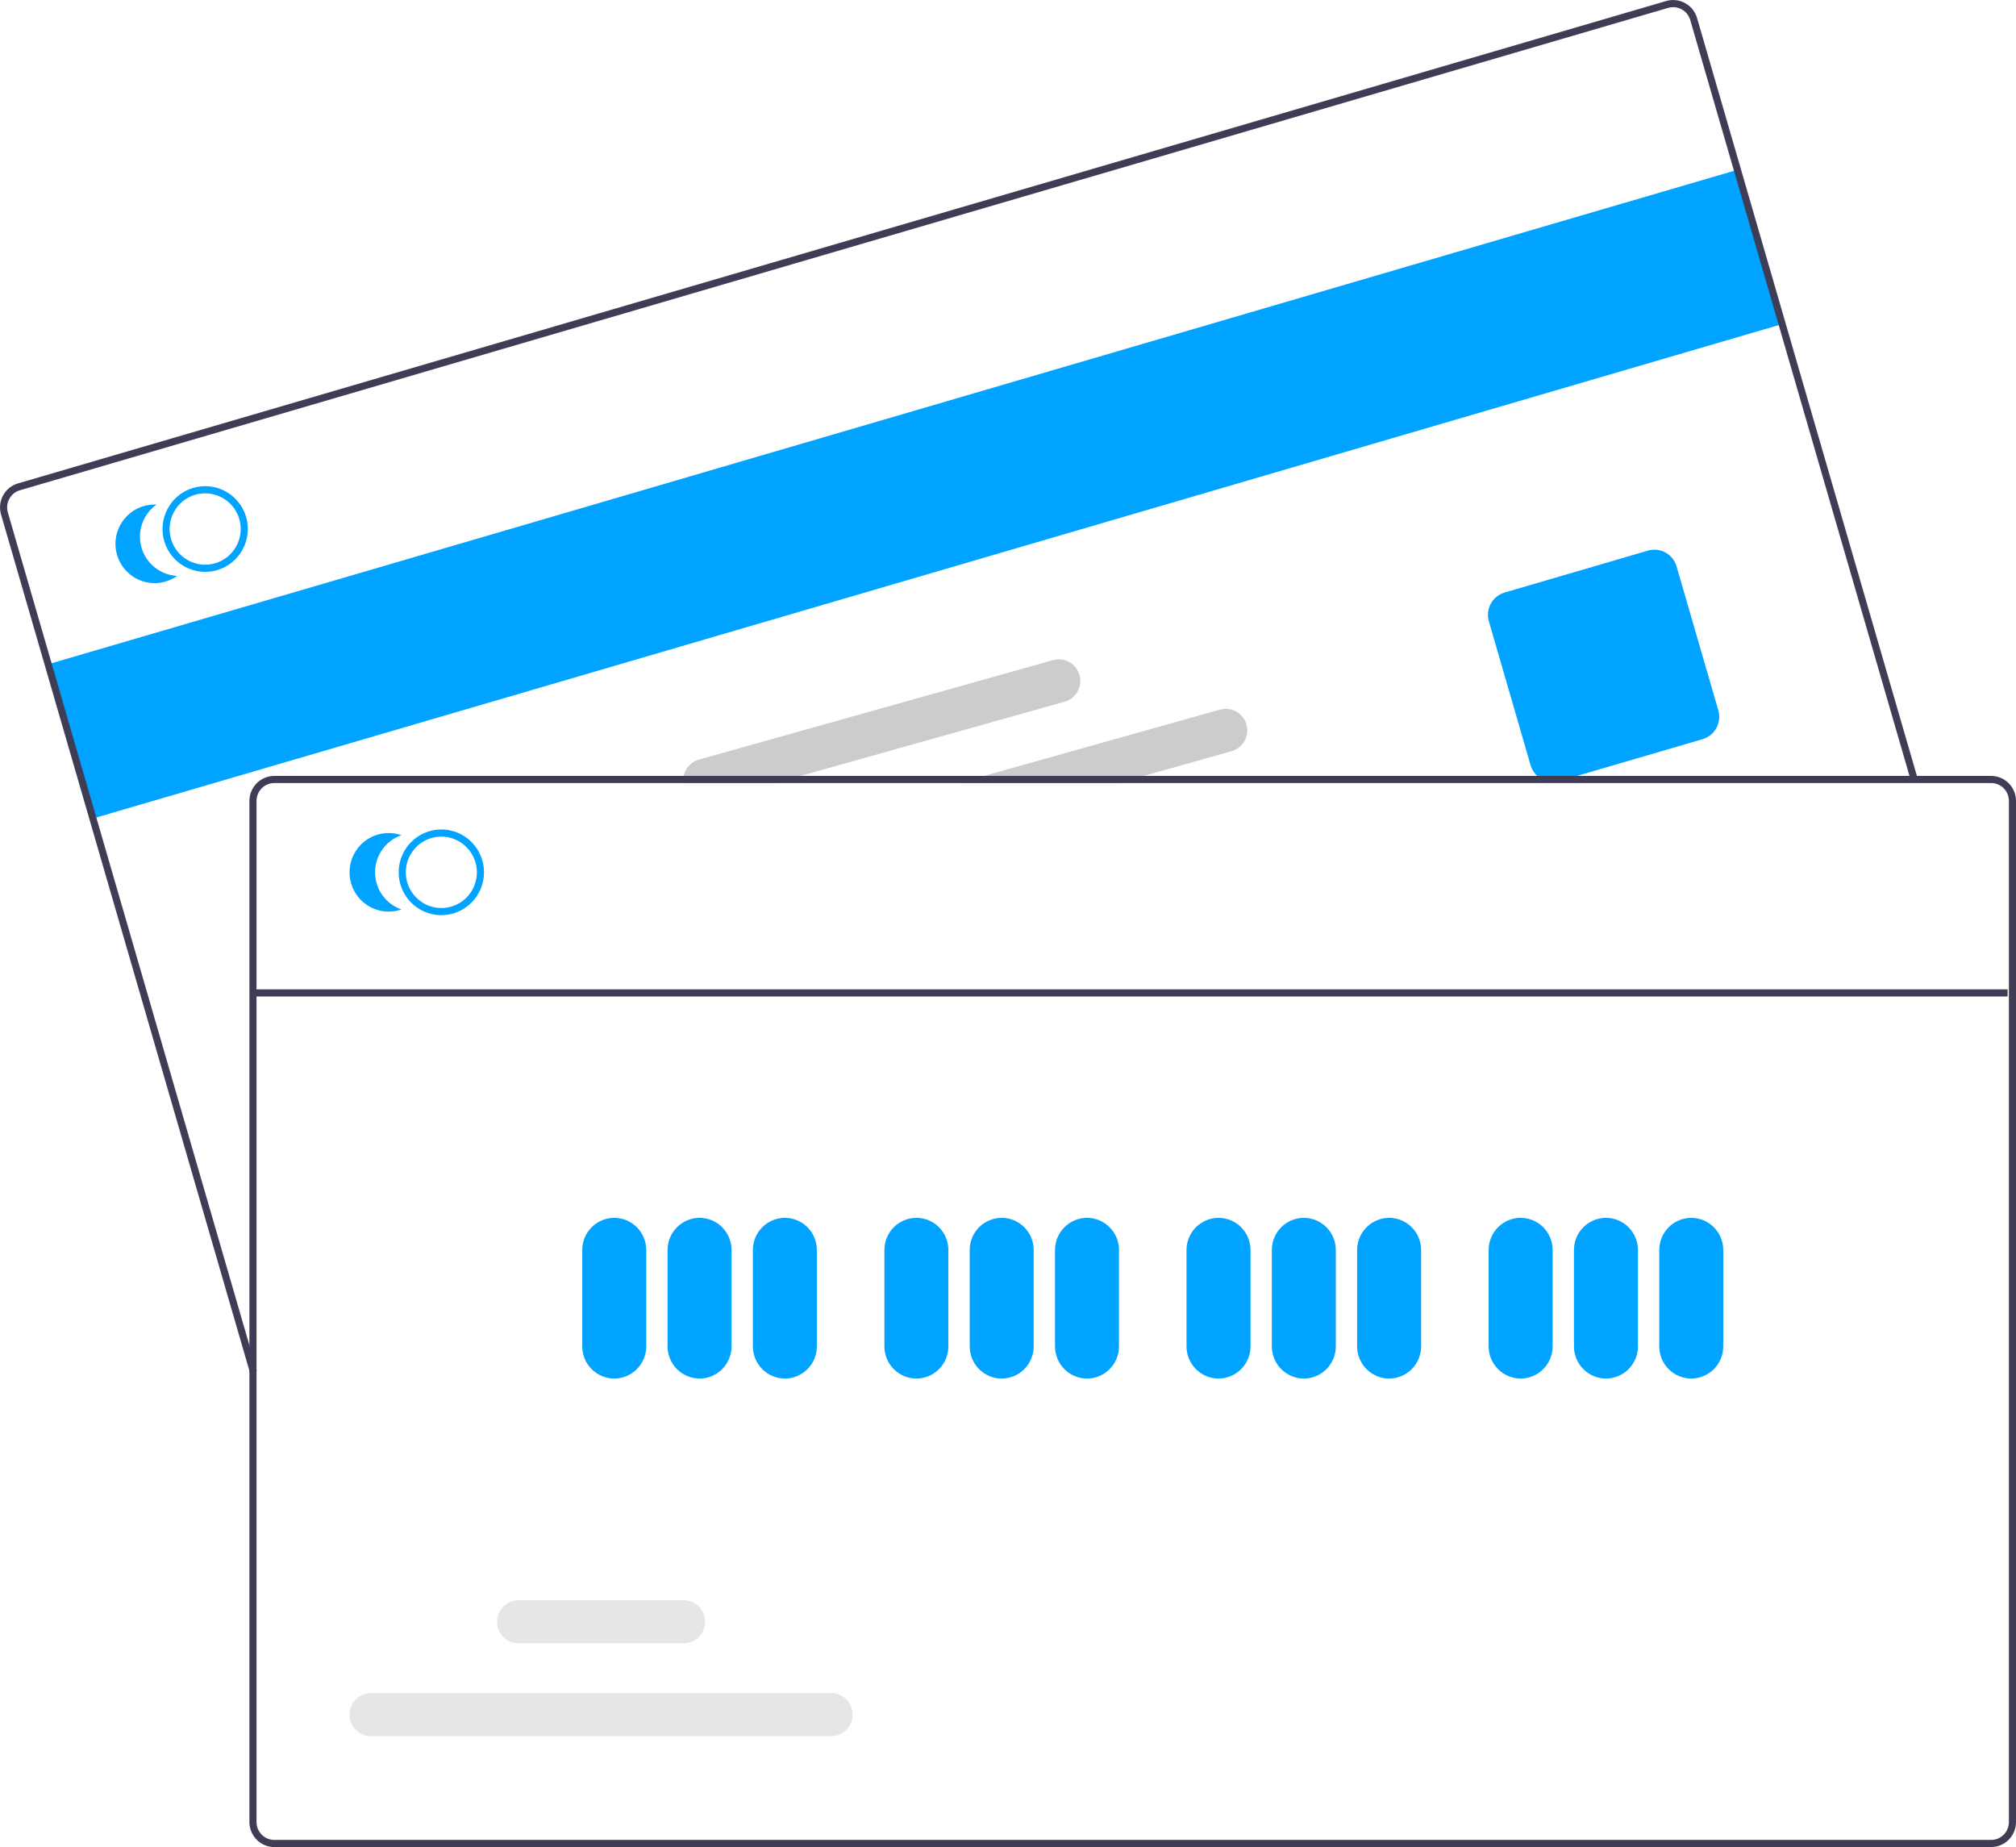 <svg width="131" height="120" viewBox="0 0 131 120" fill="none" xmlns="http://www.w3.org/2000/svg">
<g clip-path="url(#clip0)">
<path d="M112.896 11.034L3.13 43.154L6.037 53.176L115.804 21.056L112.896 11.034Z" fill="#00A3FF"/>
<path d="M16.244 89.188L0.066 33.42C-0.054 33.006 -0.006 32.562 0.201 32.184C0.407 31.807 0.754 31.527 1.166 31.407L108.271 0.066C108.683 -0.054 109.125 -0.005 109.501 0.202C109.877 0.409 110.156 0.757 110.276 1.17L124.609 50.577L124.165 50.707L109.832 1.3C109.746 1.005 109.547 0.756 109.279 0.609C109.01 0.461 108.695 0.426 108.401 0.511L1.295 31.852C1.001 31.938 0.753 32.138 0.606 32.408C0.458 32.677 0.424 32.995 0.509 33.29L16.688 89.059L16.244 89.188Z" fill="#3F3D56"/>
<path d="M100.903 50.806C100.578 50.806 100.262 50.7 100.002 50.504C99.742 50.308 99.552 50.033 99.46 49.72L96.747 40.366C96.636 39.982 96.681 39.57 96.873 39.219C97.064 38.869 97.386 38.609 97.768 38.497L107.082 35.772C107.464 35.66 107.875 35.706 108.224 35.898C108.573 36.09 108.831 36.414 108.943 36.797L111.657 46.151C111.768 46.535 111.722 46.948 111.531 47.298C111.339 47.648 111.017 47.908 110.635 48.021L101.322 50.746C101.186 50.786 101.044 50.806 100.903 50.806Z" fill="#00A3FF"/>
<path d="M15.994 33.592C15.966 33.496 15.933 33.401 15.895 33.309C15.634 32.674 15.149 32.158 14.533 31.861C13.917 31.563 13.213 31.505 12.557 31.697C11.901 31.889 11.338 32.317 10.978 32.901C10.617 33.484 10.483 34.18 10.603 34.856C10.62 34.955 10.642 35.052 10.67 35.148C10.839 35.727 11.189 36.234 11.669 36.596C12.149 36.957 12.733 37.152 13.333 37.153C13.595 37.153 13.856 37.116 14.107 37.041C14.812 36.834 15.407 36.355 15.76 35.708C16.114 35.062 16.198 34.301 15.994 33.592ZM13.978 36.596C13.389 36.767 12.758 36.697 12.221 36.402C11.684 36.106 11.286 35.609 11.114 35.019C11.086 34.922 11.065 34.825 11.049 34.726C10.962 34.169 11.081 33.6 11.382 33.124C11.683 32.648 12.146 32.299 12.685 32.142C13.224 31.984 13.802 32.029 14.31 32.268C14.818 32.508 15.222 32.924 15.447 33.441C15.488 33.532 15.523 33.626 15.55 33.722C15.721 34.312 15.651 34.947 15.356 35.486C15.061 36.025 14.565 36.424 13.978 36.596V36.596Z" fill="#00A3FF"/>
<path d="M9.196 35.58C9.048 35.07 9.062 34.527 9.236 34.025C9.411 33.524 9.736 33.09 10.168 32.783C9.764 32.763 9.36 32.841 8.992 33.009C8.623 33.178 8.3 33.432 8.05 33.751C7.799 34.07 7.628 34.445 7.55 34.844C7.473 35.243 7.492 35.655 7.605 36.045C7.718 36.436 7.923 36.793 8.201 37.088C8.48 37.383 8.825 37.607 9.207 37.741C9.589 37.875 9.998 37.915 10.399 37.858C10.8 37.802 11.181 37.65 11.512 37.415C10.983 37.389 10.477 37.198 10.062 36.869C9.646 36.54 9.344 36.09 9.196 35.58Z" fill="#00A3FF"/>
<path d="M80.996 47.076C80.947 46.899 80.863 46.733 80.75 46.588C80.637 46.443 80.497 46.321 80.337 46.231C80.177 46.14 80.001 46.082 79.819 46.06C79.637 46.038 79.452 46.052 79.275 46.102L63.941 50.41L62.29 50.874H72.66L74.312 50.41L80.028 48.804C80.385 48.704 80.687 48.465 80.868 48.141C81.05 47.817 81.096 47.434 80.996 47.076Z" fill="#CCCCCC"/>
<path d="M70.147 43.859C70.047 43.501 69.81 43.197 69.487 43.015C69.165 42.833 68.783 42.787 68.427 42.887L45.417 49.35C45.096 49.441 44.817 49.645 44.632 49.924C44.447 50.204 44.368 50.541 44.408 50.874H50.365L52.018 50.41L69.18 45.589C69.536 45.489 69.838 45.25 70.02 44.925C70.201 44.601 70.247 44.217 70.147 43.859Z" fill="#CCCCCC"/>
<path d="M129.383 50.409H17.824C17.395 50.41 16.984 50.581 16.681 50.885C16.378 51.19 16.208 51.602 16.207 52.033V118.376C16.208 118.807 16.378 119.219 16.681 119.524C16.984 119.828 17.395 120 17.824 120H129.383C129.812 120 130.223 119.828 130.526 119.524C130.829 119.219 130.999 118.807 131 118.376V52.033C130.999 51.602 130.829 51.19 130.526 50.885C130.223 50.581 129.812 50.41 129.383 50.409ZM130.538 118.376C130.538 118.684 130.416 118.979 130.2 119.196C129.983 119.414 129.689 119.536 129.383 119.536H17.824C17.518 119.536 17.224 119.414 17.008 119.196C16.791 118.979 16.669 118.684 16.669 118.376V52.033C16.669 51.725 16.791 51.431 17.008 51.213C17.224 50.995 17.518 50.873 17.824 50.873H129.383C129.689 50.873 129.983 50.995 130.2 51.213C130.416 51.431 130.538 51.725 130.538 52.033V118.376Z" fill="#3F3D56"/>
<path d="M28.679 59.457C28.131 59.457 27.595 59.293 27.139 58.987C26.683 58.682 26.328 58.247 26.118 57.738C25.908 57.23 25.854 56.67 25.96 56.13C26.067 55.59 26.331 55.094 26.719 54.705C27.107 54.315 27.601 54.05 28.138 53.943C28.676 53.835 29.233 53.891 29.739 54.101C30.246 54.312 30.679 54.669 30.983 55.126C31.288 55.584 31.451 56.122 31.451 56.673C31.45 57.411 31.157 58.118 30.638 58.64C30.118 59.162 29.414 59.456 28.679 59.457ZM28.679 54.353C28.222 54.353 27.775 54.489 27.396 54.744C27.016 54.999 26.72 55.361 26.545 55.785C26.37 56.209 26.324 56.675 26.413 57.126C26.503 57.575 26.723 57.989 27.046 58.313C27.369 58.638 27.78 58.858 28.228 58.948C28.676 59.038 29.141 58.992 29.563 58.816C29.985 58.641 30.346 58.343 30.599 57.962C30.853 57.58 30.988 57.132 30.988 56.673C30.988 56.058 30.744 55.468 30.311 55.033C29.878 54.599 29.291 54.354 28.679 54.353Z" fill="#00A3FF"/>
<path d="M24.371 56.673C24.371 56.142 24.536 55.624 24.843 55.192C25.15 54.759 25.583 54.434 26.083 54.261C25.7 54.128 25.292 54.089 24.891 54.148C24.49 54.206 24.109 54.359 23.78 54.595C23.45 54.831 23.181 55.143 22.996 55.504C22.81 55.866 22.714 56.266 22.714 56.673C22.714 57.08 22.81 57.48 22.996 57.842C23.181 58.203 23.45 58.515 23.78 58.751C24.109 58.987 24.49 59.14 24.891 59.198C25.292 59.257 25.7 59.218 26.083 59.085C25.583 58.912 25.15 58.586 24.843 58.154C24.536 57.722 24.371 57.204 24.371 56.673Z" fill="#00A3FF"/>
<path d="M39.914 89.561C39.363 89.56 38.835 89.34 38.445 88.949C38.055 88.558 37.836 88.027 37.835 87.473V81.21C37.835 80.656 38.054 80.125 38.444 79.734C38.834 79.342 39.363 79.122 39.914 79.122C40.465 79.122 40.994 79.342 41.384 79.734C41.774 80.125 41.993 80.656 41.993 81.21V87.473C41.992 88.027 41.773 88.558 41.383 88.949C40.994 89.34 40.465 89.56 39.914 89.561Z" fill="#00A3FF"/>
<path d="M45.458 89.561C44.906 89.56 44.378 89.34 43.988 88.949C43.599 88.558 43.379 88.027 43.379 87.473V81.21C43.379 80.656 43.598 80.125 43.988 79.734C44.377 79.342 44.906 79.122 45.458 79.122C46.009 79.122 46.538 79.342 46.927 79.734C47.317 80.125 47.536 80.656 47.536 81.21V87.473C47.536 88.027 47.316 88.558 46.927 88.949C46.537 89.34 46.009 89.56 45.458 89.561Z" fill="#00A3FF"/>
<path d="M51.001 89.561C50.45 89.56 49.921 89.34 49.532 88.949C49.142 88.558 48.923 88.027 48.922 87.473V81.21C48.922 80.656 49.141 80.125 49.531 79.734C49.921 79.342 50.449 79.122 51.001 79.122C51.552 79.122 52.081 79.342 52.471 79.734C52.861 80.125 53.08 80.656 53.08 81.21V87.473C53.079 88.027 52.86 88.558 52.47 88.949C52.08 89.34 51.552 89.56 51.001 89.561Z" fill="#00A3FF"/>
<path d="M59.547 89.561C58.996 89.56 58.467 89.34 58.078 88.949C57.688 88.558 57.469 88.027 57.468 87.473V81.21C57.468 80.656 57.687 80.125 58.077 79.734C58.467 79.342 58.995 79.122 59.547 79.122C60.098 79.122 60.627 79.342 61.017 79.734C61.406 80.125 61.625 80.656 61.625 81.21V87.473C61.625 88.027 61.406 88.558 61.016 88.949C60.626 89.34 60.098 89.56 59.547 89.561Z" fill="#00A3FF"/>
<path d="M65.09 89.561C64.539 89.56 64.01 89.34 63.621 88.949C63.231 88.558 63.012 88.027 63.011 87.473V81.21C63.011 80.656 63.23 80.125 63.62 79.734C64.01 79.342 64.539 79.122 65.09 79.122C65.641 79.122 66.17 79.342 66.56 79.734C66.95 80.125 67.169 80.656 67.169 81.21V87.473C67.168 88.027 66.949 88.558 66.559 88.949C66.169 89.34 65.641 89.56 65.09 89.561Z" fill="#00A3FF"/>
<path d="M70.633 89.561C70.082 89.56 69.554 89.34 69.164 88.949C68.774 88.558 68.555 88.027 68.555 87.473V81.21C68.555 80.656 68.774 80.125 69.163 79.734C69.553 79.342 70.082 79.122 70.633 79.122C71.185 79.122 71.713 79.342 72.103 79.734C72.493 80.125 72.712 80.656 72.712 81.21V87.473C72.711 88.027 72.492 88.558 72.103 88.949C71.713 89.34 71.184 89.56 70.633 89.561Z" fill="#00A3FF"/>
<path d="M79.179 89.561C78.628 89.56 78.1 89.34 77.71 88.949C77.32 88.558 77.101 88.027 77.1 87.473V81.21C77.1 80.656 77.32 80.125 77.709 79.734C78.099 79.342 78.628 79.122 79.179 79.122C79.731 79.122 80.259 79.342 80.649 79.734C81.039 80.125 81.258 80.656 81.258 81.21V87.473C81.257 88.027 81.038 88.558 80.648 88.949C80.259 89.34 79.73 89.56 79.179 89.561Z" fill="#00A3FF"/>
<path d="M84.722 89.561C84.171 89.56 83.643 89.34 83.253 88.949C82.864 88.558 82.644 88.027 82.644 87.473V81.21C82.644 80.656 82.863 80.125 83.253 79.734C83.642 79.342 84.171 79.122 84.722 79.122C85.274 79.122 85.803 79.342 86.192 79.734C86.582 80.125 86.801 80.656 86.801 81.21V87.473C86.801 88.027 86.581 88.558 86.192 88.949C85.802 89.34 85.274 89.56 84.722 89.561Z" fill="#00A3FF"/>
<path d="M90.266 89.561C89.715 89.56 89.186 89.34 88.797 88.949C88.407 88.558 88.188 88.027 88.187 87.473V81.21C88.187 80.656 88.406 80.125 88.796 79.734C89.186 79.342 89.715 79.122 90.266 79.122C90.817 79.122 91.346 79.342 91.736 79.734C92.126 80.125 92.345 80.656 92.345 81.21V87.473C92.344 88.027 92.125 88.558 91.735 88.949C91.345 89.34 90.817 89.56 90.266 89.561Z" fill="#00A3FF"/>
<path d="M98.812 89.561C98.261 89.56 97.732 89.34 97.343 88.949C96.953 88.558 96.734 88.027 96.733 87.473V81.21C96.733 80.656 96.952 80.125 97.342 79.734C97.732 79.342 98.26 79.122 98.812 79.122C99.363 79.122 99.892 79.342 100.282 79.734C100.671 80.125 100.891 80.656 100.891 81.21V87.473C100.89 88.027 100.671 88.558 100.281 88.949C99.891 89.34 99.363 89.56 98.812 89.561Z" fill="#00A3FF"/>
<path d="M104.355 89.561C103.804 89.56 103.276 89.34 102.886 88.949C102.496 88.558 102.277 88.027 102.276 87.473V81.21C102.276 80.656 102.495 80.125 102.885 79.734C103.275 79.342 103.804 79.122 104.355 79.122C104.906 79.122 105.435 79.342 105.825 79.734C106.215 80.125 106.434 80.656 106.434 81.21V87.473C106.433 88.027 106.214 88.558 105.824 88.949C105.435 89.34 104.906 89.56 104.355 89.561Z" fill="#00A3FF"/>
<path d="M109.898 89.561C109.347 89.56 108.819 89.34 108.429 88.949C108.039 88.558 107.82 88.027 107.82 87.473V81.21C107.82 80.656 108.039 80.125 108.428 79.734C108.818 79.342 109.347 79.122 109.898 79.122C110.45 79.122 110.978 79.342 111.368 79.734C111.758 80.125 111.977 80.656 111.977 81.21V87.473C111.976 88.027 111.757 88.558 111.368 88.949C110.978 89.34 110.45 89.56 109.898 89.561Z" fill="#00A3FF"/>
<path d="M54.008 112.797H24.111C23.74 112.797 23.385 112.649 23.123 112.386C22.861 112.123 22.714 111.766 22.714 111.394C22.714 111.022 22.861 110.665 23.123 110.402C23.385 110.139 23.74 109.991 24.111 109.991H54.008C54.378 109.991 54.733 110.139 54.995 110.402C55.257 110.665 55.404 111.022 55.404 111.394C55.404 111.766 55.257 112.123 54.995 112.386C54.733 112.649 54.378 112.797 54.008 112.797Z" fill="#E6E6E6"/>
<path d="M44.422 106.766H33.696C33.325 106.766 32.97 106.618 32.708 106.355C32.446 106.092 32.299 105.735 32.299 105.363C32.299 104.991 32.446 104.634 32.708 104.371C32.97 104.108 33.325 103.96 33.696 103.96H44.422C44.793 103.96 45.148 104.108 45.41 104.371C45.672 104.634 45.819 104.991 45.819 105.363C45.819 105.735 45.672 106.092 45.41 106.355C45.148 106.618 44.793 106.766 44.422 106.766Z" fill="#E6E6E6"/>
<path d="M130.455 64.276H16.586V64.74H130.455V64.276Z" fill="#3F3D56"/>
</g>
<defs>
<clipPath id="clip0">
<rect width="131" height="120" fill="white"/>
</clipPath>
</defs>
</svg>
